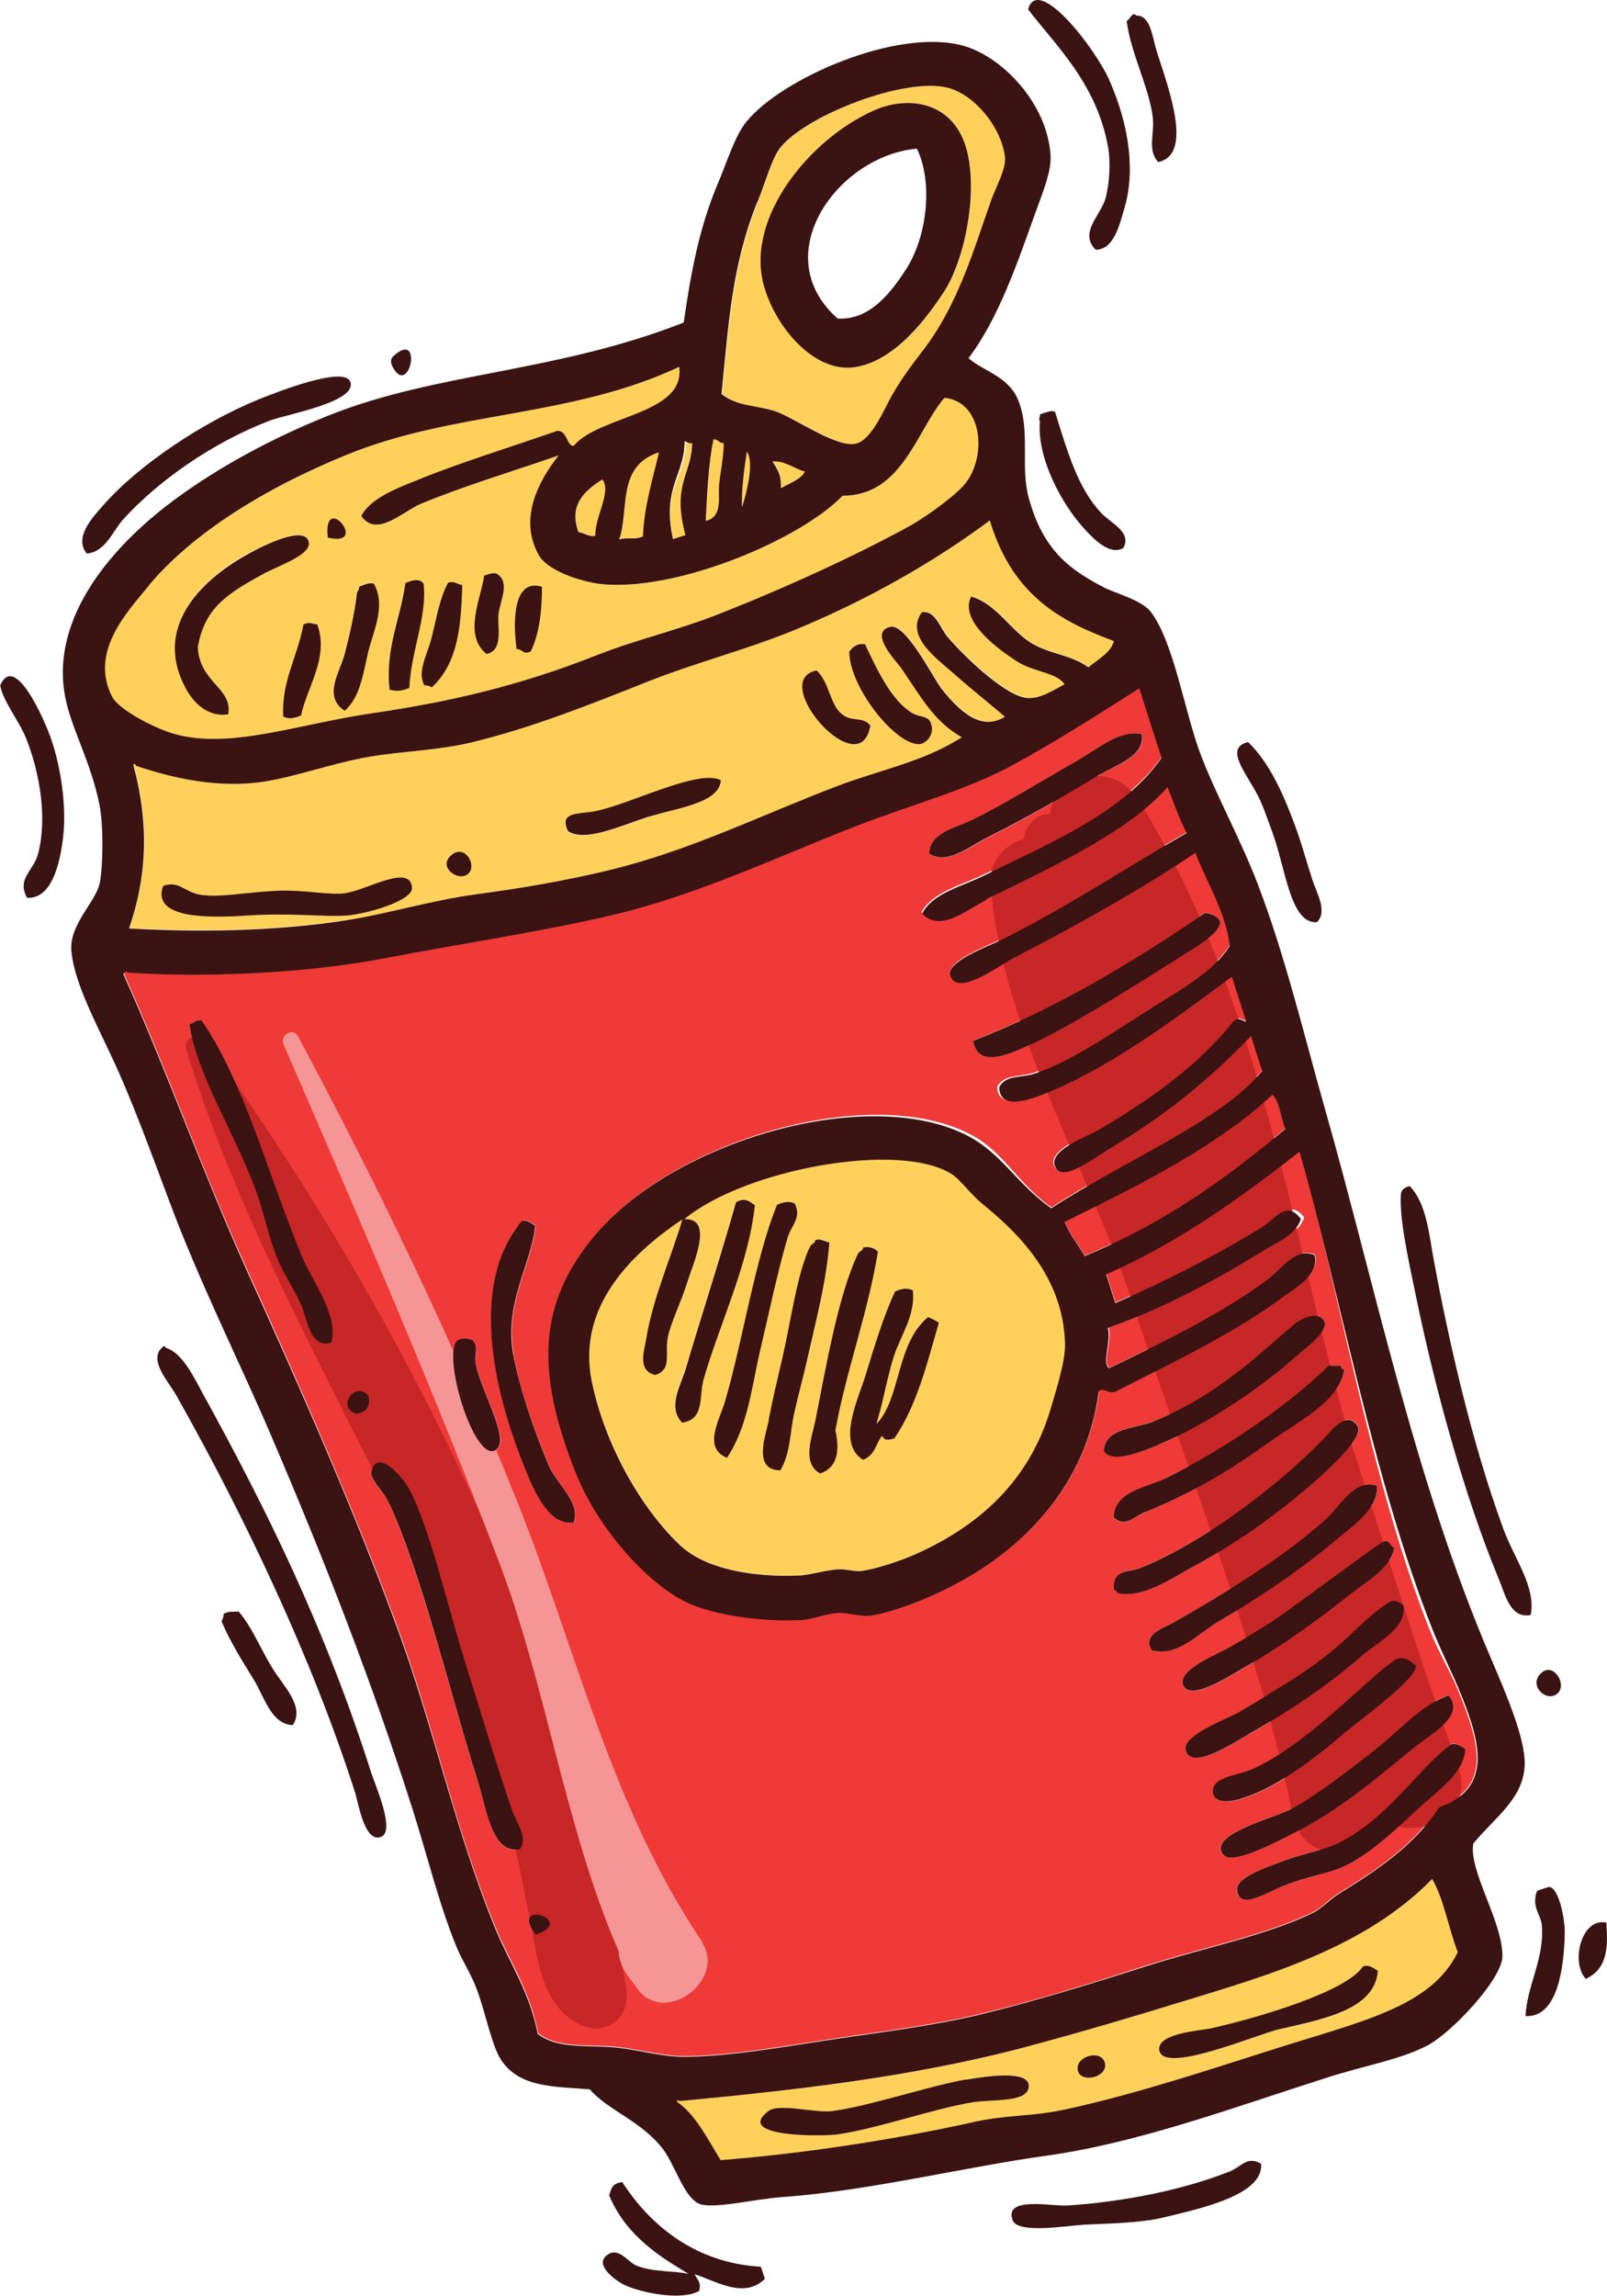 <?xml version="1.0" encoding="UTF-8"?><svg id="Layer_2" xmlns="http://www.w3.org/2000/svg" viewBox="0 0 72.23 103.14"><defs><style>.cls-1{fill:#f59596;}.cls-2{fill:#ffd15b;}.cls-3{fill:#ef3a37;}.cls-4{fill:#c72727;}.cls-5{fill:#3a1312;}</style></defs><g id="Layer_15"><path class="cls-2" d="m15.54,41.34c1.93-.3,3.9-.9,5.91-1.18,2.02-.27,4.01-.61,5.95-1.08,3.65-.88,6.89-2.49,10.26-3.78,1.89-.72,3.89-1.09,5.59-2.19-1.23-.7-1.78-1.73-2.71-3.09-.2-.29-1.51-1.62-.5-1.87.7-.17,1.94,2.34,2.32,2.81.83,1.03,1.77,1.88,2.83,1.23-.55-.48-1.49-1.22-2.36-1.99-.69-.62-2.16-1.64-1.37-2.71.63-.07.78.69,1.18,1.15.87.99,2.69,2.69,3.6,2.71.55,0,1.02-.29,1.63-.62-.36-.54-1.39-.53-2.16-1.04-.83-.54-2.59-1.81-2.04-2.9,1.14.33,1.73,1.48,2.69,2.08.82.51,1.81.53,2.58,1.1.44-.36,1.01-.66,1.15-1.18-2.34-.87-4.55-2-5.58-5.42-2.41,1.8-5.47,3.58-8.87,4.96-2.06.84-4.29,1.4-6.48,2.27-2.66,1.05-5.29,2.1-7.95,2.74-1.49.36-3.06.39-4.56.64-1.69.29-3.3.9-4.81,1.13-2.03.31-4.05-.16-5.71-.72-.02-.05-.05-.1-.12-.06.78,2.89.54,5.26-.19,7.36,2.92.16,6.31.16,9.72-.36Zm22.62-12.08c.17-.22.37-.38.71-.33.57,1.21,1.19,2.53,2.1,3.08.36.22.72.12.85.44.18.44-.09.8-.32.91-.96.45-3.33-2.36-3.34-4.11Zm-1.45.87c.58.57.58,1.53,1.14,1.97.46.37.87.06,1.28.51-.47,2.72-4.64-2.06-2.41-2.48Zm-9.96,6.32c1.62-.34,4.63-1.91,5.64-1.39-.07,1.04-1.96,1.24-3.23,1.64-1.35.43-2.87,1.16-3.65.66-.44-.9.5-.75,1.23-.9Zm-6.48,1.96c.66-.53,1.21.59.69.89-.47.28-1.31-.4-.69-.89Zm-11.3,1.78c.84.15,2.13-.11,3.39-.17,1.29-.06,2.49.22,3.18.1,1.03-.18,2.89-1.31,2.97-.24.04.58-2.08,1.18-2.95,1.25-1.01.07-2.47-.13-4.46,0-1.67.11-4.31.17-3.77-1.33.7-.26.96.26,1.65.39Z"/><path class="cls-2" d="m7.8,32.96c2.49.73,5.58-.43,8.94-.92,3.34-.49,6.54-1.2,10.12-2.62,1.77-.7,3.64-1.13,5.41-1.82,3.03-1.19,6.15-2.62,8.58-3.95.77-.42,2.11-1.41,2.53-1.92.99-1.22.81-3.68-.93-3.86-1.27,1.49-1.89,4.4-4.58,4.4-1.81,1.89-7.13,4.2-10.6,3.99-.94-.06-2.64-.57-3.07-1.35-.9-1.64.03-3.34.91-4.45-1.97.68-4.33,1.4-6.21,2.18-.79.33-1.98,1.54-2.66.54.39-.79,1.59-1.23,2.53-1.62,1.91-.78,4.26-1.5,6.29-2.21.47.02.41.68.72.68,1.2-1.38,5.04-1.4,4.75-3.55-4.91,2.3-10.12,1.97-14.97,3.96-3.78,1.56-6.98,3.59-8.88,5.87-1.02,1.23-2.68,2.99-1.65,4.99.28.55,1.84,1.39,2.76,1.66Zm4.93-.76c-.09-1.58.66-2.74.91-4.14.28-.14.4.02.61,0,.55,1.48-.45,2.78-.73,4.09-.34.16-.6.16-.8.05Zm11.63-5.84c0,1.05-.1,2.05-.5,2.9-.33.19-.4-.12-.64-.1-.17-1.11-.2-3.2,1.14-2.8Zm-2.01-.58c.59.4.15,1.17.07,1.8-.07.56.24,1.62-.54,1.8-1.07-.86-.22-2.52-.11-3.52.22-.08.44-.16.58-.08Zm-2.21.4c.28-.09.42.08.64.1-.06,1.74-.16,3.46-1.37,4.6-.09-.07-.21-.09-.34-.1-.32-.61.15-1.39.33-2.13.22-.89.36-1.81.74-2.47Zm-1.93,0c.36-.15.67-.21.82.04.17,1.45-.58,3.08-.64,4.67-.37.17-.64.15-.89.08-.21-1.83.49-3.18.71-4.79Zm-1.41.04c.53.98-.02,2.11-.25,3.02-.22.9-.35,2.07-1.07,2.68-1-.65-.2-1.77,0-2.54.25-.93.45-1.86.55-2.71,0-.13.12-.2.1-.34.25-.08.52-.2.67-.12Zm-2.08-2.07c-.23-2.15,1.93.47,0,0h0Zm-3.61.74c.84-.46,2.43-1.21,2.73-.67.34.64-1.25,1.13-2.04,1.56-1.78.96-2.6,1.61-2.91,3.26.07,1.61,1.56,1.85,1.37,3.01-.96.14-1.58-.58-1.88-1.13-1.51-2.73.6-4.86,2.74-6.05Z"/><path class="cls-2" d="m31.1,19.82c-.12.04-.19.1-.28.08,0,1.52-1.07,2.01-.55,4.32.19-.06.37-.12.56-.18-.62-2.28.26-2.82.27-4.22Z"/><path class="cls-2" d="m36.19,21.16c-.5-.12-.88-.49-1.46-.45.32.48.4.64.38,1.2.4-.23.91-.4,1.08-.75Z"/><path class="cls-2" d="m34.82,18.46c.85.25,2.84,1.71,3.71,1.46.68-.2,1.22-1.51,1.56-2.12.52-.93,1.06-1.58,1.53-2.21,1.5-2.03,2.18-4.42,2.96-6.62.22-.63.67-1.39.61-1.92-.15-1.3-1.35-2.83-2.62-3.12-1.91-.45-6.25,1.22-7.46,2.68-.38.46-.71,1.62-1.04,2.46-1.15,2.87-1.28,5.39-1.61,8.63.69.55,1.48.5,2.37.76Zm4.43-13.48c1.62-.73,3.46-.36,4.11,1.43.69,1.91.06,5.18-.91,6.68-.71,1.1-2.15,3.1-3.99,3.4-1.84.3-3.64-1.81-4.14-3.75-.76-3,2.08-6.48,4.93-7.76Z"/><path class="cls-2" d="m30.68,54.77c-2.48,1.66-4.73,4.05-4.07,7.28.59,2.86,2.23,5.71,3.97,7.36,1.14,1.08,3.3,1.44,5.3,1.36.57-.03,1.24-.26,1.84-.28.37-.01.73.12,1.04.07.72-.11,1.83-.5,2.49-.79,3.44-1.57,5.24-3.88,6.01-6.58.26-.88.63-2.1.62-2.83-.07-3.18-2.37-5.2-3.74-6.31-.53-.44-.96-1.07-1.33-1.3-2.36-1.53-9.36-.21-12.04,2.01,1.36-.05.41,1.95.11,2.9-.26.84-.72,1.75-.85,2.4-.15.75.21,1.45-.57,1.7-.82-.2-.49-1.09-.41-1.6.3-1.9,1.17-3.79,1.63-5.39Zm10.35,3.19c.13,1.13-.56,2.05-.87,3.01-.3.97-.46,1.98-.77,2.99,1.12-1.11.87-3.6,2.32-4.8.17.07.34.15.49.25-.52,1.81-.96,3.66-2,5.2-.23.07-.48.14-.54-.13-.32.35-.3.87-.87,1.09-1.2-.74-.21-2.74.11-3.79.4-1.31.83-2.72,1.33-3.77.34-.16.6-.16.8-.05Zm-2.24-1.93c.28-.05.5.01.67.19-.45,2.77-1.41,5.27-1.91,8.02.14.66.24,1.62-.7,1.95-.84-.5-.35-1.65-.18-2.48.44-2.22,1.01-5.58,1.9-7.4.05-.1.24-.13.22-.27Zm-2.14-.33c.28-.09.42.08.64.1-.14,1.79-.6,3.49-.98,5.18-.19.85-.43,1.68-.61,2.53-.18.83-.17,1.76-.61,2.53-1.28.02-.65-1.6-.52-2.27.16-.84.39-1.81.58-2.62.43-1.83.7-3.99,1.29-5.18.05-.1.23-.13.22-.27Zm-1.72-1.58c.34-.16.59-.16.79-.05.33.61-.18,1.01-.32,1.53-.48,1.64-.84,3.4-1.23,5.06-.4,1.66-.56,3.42-1.5,4.84-1.1-.45-.32-1.72-.09-2.51.8-2.7,1.36-6.47,2.35-8.86Zm-4.13,7.4c.71-2.41,1.58-5.06,2.27-7.52.44-.25.62-.01.85.13-.28,2.72-1.65,5.46-2.34,7.95-.18.65.07,1.68-.94,1.82-.68-.68-.05-1.69.15-2.38Z"/><path class="cls-2" d="m29.63,20.31c-1.93.62-1.32,2.55-1.79,3.92.4-.13.65.03,1.07-.14.06-1.36.44-2.54.72-3.78Z"/><path class="cls-2" d="m33.58,20.28c-.12.81-.24,1.62-.22,2.5.22-.68.56-2.05.22-2.5Z"/><path class="cls-2" d="m26.01,23.9c.27.02.45.22.76.16-.04-.82.75-2.02.31-2.53-.84.54-1.5,1.17-1.07,2.37Z"/><path class="cls-2" d="m32.33,21.79c.07-.65.21-1.3.21-1.89-.2.03-.26-.19-.46-.16-.24,1.16-.28,2.42-.35,3.66.78-.18.55-1.09.6-1.61Z"/><path class="cls-3" d="m52.23,34.01c-.34-1.04-.67-2.09-1-3.13-2.06,1.31-3.66,2.33-5.64,3.42-2.14,1.17-4.6,1.81-7,2.74-3.53,1.37-7.14,3.11-11.02,4.02-3.29.78-6.88,1.3-10.25,1.95-3.81.74-8.47.87-11.57.65-.06-.1-.13-.02-.19.06,1.98,4.42,3.58,9,5.6,13.43,2.34,5.15,4.72,10.56,6.7,15.92,1.62,4.39,2.6,9.11,4.41,13.51.61,1.48,1.57,2.9,1.92,4.76.83.65,2.03.51,3.23.59,1.13.07,2.29.45,3.39.44,1.97-.02,4.25-.42,6.55-.77,2.24-.34,4.51-.6,6.83-1.16,2.33-.56,4.87-1.35,7.33-2.14,2.53-.81,5.33-1.36,7.46-2.38.43-.2.77-.62,1.24-.9,1.99-1.22,3.42-2.27,4.45-3.86,2.41-.84,1.84-2.88.86-5.24-.36-.87-.87-1.7-1.25-2.65-2.66-6.67-4.08-15.32-5.86-21.56-2.64,2.05-5.44,4.08-8.69,5.51.14.43.27.86.41,1.29,2.18-.94,4.69-2.22,6.62-3.43.59-.37,1.21-1.25,1.86-.39-.22.72-1.17,1.08-1.83,1.5-2.04,1.27-4.58,2.64-6.96,3.44.18.59-.32,1.63.05,1.81,2.55-1.21,5.17-2.52,7.14-4,.61-.45,1.25-1.46,2.09-1.07.21.87-.83,1.43-1.43,1.88-2.1,1.56-4.88,2.91-7.39,4.18-.42.28-.7-.22-.89.08-.5,3.99-3.27,7.38-7.8,9.28-.72.3-1.67.64-2.39.76-.54.09-1.01-.14-1.56-.11-.55.03-1.11.29-1.62.31-1.68.08-3.64-.18-4.88-.68-1.9-.76-4.23-3.42-5.24-5.94-1.87-4.68-1.56-7.61.71-10.48,3.54-4.45,12.63-7.07,17.09-4.64,1.46.8,2.04,2.17,3.55,3.23,3.21-2.09,7.71-3.95,9.48-6.17-.16-.52-.33-1.04-.5-1.57-1.86,1.93-3.76,3.52-6.38,5.08-.7.42-2.17,1.55-2.48.79-.3-.73,1.48-1.34,2.06-1.67,2.52-1.47,4.57-3.05,5.97-4.85.34-.34.71.29.56-.18-.2-.61-.39-1.23-.59-1.84-2.01,1.46-5.15,3.89-8.09,5.12-.65.27-2.45,1.06-2.47-.13.32-.58,1-.41,1.68-.64,1.56-.53,3.28-1.68,4.77-2.63,1.54-.98,3.23-1.85,4-3.1-.16-1.48-1.03-2.86-1.53-4.18-2.47,1.66-5.28,3.23-8.22,4.75-.54.28-2.45,1.73-2.79.79-.24-.66,1.72-1.33,2.41-1.68,3.04-1.53,5.6-3.26,8.22-4.75-.33-.6-.58-1.36-.86-2.06-1.76,2.02-5.15,3.57-8.14,5.03-.84.41-2.12,1.51-2.94.63.48-.91,1.86-1.24,2.83-1.71,3.11-1.52,6.28-2.86,7.99-5.29ZM13.57,58.71c-.3-.72-.81-1.46-1.07-2.09-.41-.97-.62-2.09-1-3.13-.98-2.67-2.63-5.15-2.99-7.46.34-.12.23-.19.55-.18,1.89,2.7,3,6.96,4.45,10.45.56,1.34,1.73,2.83,1.39,4.02-.94.29-1.05-.95-1.32-1.61Zm3,4.01c.06.39-.03.7-.56.79-.91-.3-.05-1.52.56-.79Zm7.51,24.19c-1.27-1.65,1.93-.64,0,0h0Zm-1.05-5.55c.2.57.71,1.2.34,1.72-1.25.26-1.48-1.78-1.89-3.05-1.18-3.69-2.47-9.1-3.96-12.43-.26-.57-.68-.88-.84-1.36.14-1.27,1.41.03,1.76.76.99,2.06,1.67,5.23,2.61,8.19.67,2.12,1.24,4.13,1.97,6.17Zm29.66-8.44c2.36-1.34,4.88-2.88,6.85-4.62.73-.64,1.3-1.88,2.35-1.56.09,1.02-1.03,1.77-1.78,2.39-1.62,1.36-3.36,2.55-5.4,3.75-.9.53-1.82,1.57-2.95,1.25-.42-.73.55-.99.93-1.21Zm9.98-3.38c-.16.89-1.14,1.44-1.89,2.02-1.44,1.12-3.03,2.32-4.9,3.39-.75.43-2.41,1.5-2.7.76-.27-.68,1.5-1.37,2.01-1.66.86-.5,1.78-1.05,2.37-1.46,1.99-1.41,3.24-2.38,4.53-3.27.36-.25.38.17.58.22Zm-9.38,9.08c-.16-.66,1.87-1.4,2.32-1.65.89-.51,1.78-1.08,2.46-1.5,2.34-1.46,2.92-2.5,4.2-3.37.24-.17.41-.3.82.04.11,1.05-1.14,1.61-1.83,2.21-1.46,1.27-3.08,2.41-5.15,3.57-.71.4-2.6,1.66-2.82.69Zm10.35-3.81c.21.52-2.7,2.62-3.19,3.04-1.24,1.08-2.68,2.13-3.82,2.64-.71.32-1.81.71-2.08.16-.21-.83,1.03-.84,1.76-1.17,2.42-1.08,4.99-3.91,6.36-4.87.54-.38,1.03.33.97.2Zm-.12,6.63c-.92.87-2.03,1.91-3.18,2.43-.71.32-1.5.4-2.67.85-.78.3-2.01,1.14-2.08.16-.05-.57,1.62-1.1,2.03-1.26.84-.33,1.77-.48,2.39-.76,2.35-1.06,3.81-3.53,5.25-4.52.25-.03.4.12.58.22-.06,1.16-1.39,1.97-2.33,2.87Zm1.57-5.27c.8.91-.8,1.74-1.5,2.3-1.67,1.36-3.22,2.72-5.37,3.84-.95.49-2.84,1.46-3.23,1.03-.82-.93,2.34-1.68,3.09-2.1,1.22-.7,2.5-1.7,3.64-2.58,1.16-.9,2.11-2.06,3.36-2.49Zm-13.26-12.31c2.93-1.19,4.77-3.05,6.32-4.35.36-.3,1.17-.66,1.38-.13.18.44-.88,1.21-1.4,1.66-1.52,1.36-4.04,3.04-6.07,3.86-.8.32-2.11.87-2.45.27.06-1.04,1.39-.98,2.22-1.32Zm.52,2.57c2.76-1.36,5.57-3.32,7.4-5.1.15.06.37-.02.52.04.02.11.07.16.15.15-.21,1.45-2.09,2.34-3.5,3.35-1.77,1.27-3.27,2.14-5.42,3.05-.56.23-.93.73-1.44.26,0-1.17,1.49-1.35,2.29-1.74Zm-1.06,3.99c3.24-1.32,6.89-4.29,8.58-6.19.1-.11.77-.84,1.16-.17.3.5-1.38,1.99-1.86,2.42-1.68,1.47-3.46,2.76-5.55,3.9-1.03.56-2.23,1.41-3.38,1.18-.02-.11-.07-.16-.15-.15-.07-.98.68-.78,1.21-.99Zm-29.06-5.24c-.94.37-2.34-4.21-1.68-4.94.32-.17.51-.09.71-.02.3.32.05.65.14,1.07.25,1.3,1.67,3.56.83,3.89Zm.85-4.33c.3,1.63.99,3.57,1.59,4.97.39.93,1.43,1.64,1.13,2.58-1.11.16-1.77-1.38-2.2-2.44-1.76-4.34-2.15-8.44-.32-10.86.04-.11.13-.19.22-.27.24-.03.4.12.58.22-.18,1.76-1.41,3.5-.99,5.79Zm31.1-19.86c1.6.37-.08,1.33-1.1,1.97-1.94,1.22-5.07,3.23-6.93,4.03-.95.42-2.22.95-2.41-.24,3.79-1.47,7.38-3.67,10.44-5.76Zm-12.4-2.64c0-.95,1.19-1.16,1.95-1.53,1.54-.75,3.02-1.7,4.56-2.57,1.13-.64,2.04-1.48,3.04-1.27.17.99-1.11,1.36-1.86,1.81-1.58.94-3.17,1.88-5.08,2.84-.79.4-1.8,1.24-2.61.73Z"/><path class="cls-3" d="m57.19,49.16c-2.42,2.26-5.84,4.01-9.34,5.71.25.61.61,1.01.9,1.54,3.72-1.54,6.47-3.58,9.03-5.72-.22-.47-.27-1.27-.59-1.54Z"/><path class="cls-2" d="m64.37,84.41c-3,3.07-7.37,4.32-11.14,5.48-2.28.7-4.42,1.34-7.06,2.05-5.14,1.38-10.48,1.96-15.65,2.45-.01-.05-.11-.08-.09.03.82.56,1.36,1.65,1.96,2.62,3.55-.28,7.55-.86,11.51-1.74,1.22-.27,2.55-.24,3.8-.5,3-.63,6.12-1.65,9.48-2.72,3.98-1.27,7.14-1.92,8.34-4.38-.41-1.06-.64-2.43-1.15-3.28Zm-18.13,9.33c-.05.72-1.59.56-2.51.7-1.74.28-4.41,1.22-6.13,1.45-.62.08-4.61.14-3.07-1.05.47-.36,2.12.1,2.84,0,1.62-.2,4.45-1.15,6.04-1.42.84-.14,2.89-.48,2.84.31Zm2.24-.61c-.29-.65.84-1.07,1.14-.56.32.68-.86,1.04-1.14.56Zm9.01-1.96c-.98.22-5.31,2.08-5.4.91-.05-.74,1.88-.84,2.34-.95,2.07-.47,6.06-1.63,6.82-2.78.31-.1.47.09.67.19-.13,1.74-2.36,2.17-4.43,2.63Z"/><path class="cls-4" d="m51.1,35.87c-1.1-1.73-3.67-1.06-3.92.71-.64-.02-1.08.52-1.17,1.11-.83.26-1.54.99-1.48,1.93.4,6.5,4.41,12.83,6.4,18.99,2.44,7.54,5.58,15.13,7.17,22.89.49,2.39,3.29,2.07,4.24.38,1.64.75,3.97-.37,3.2-2.5-1.76-4.91-3.3-9.89-4.9-14.85-.74-2.68-1.42-5.39-2.08-8.17-1.64-6.95-3.59-14.43-7.45-20.5Z"/><path class="cls-4" d="m9.24,46.78c-.3-.4-1.03-.2-.87.35,2.9,9.58,8.64,18.3,12.36,27.59,1.45,3.64,2.28,7.41,3.04,11.25.35,1.77.51,4.15,2.32,4.99,1.16.54,2.23-.32,2.06-1.56-2.1-14.67-10.31-30.79-18.9-42.62Z"/><path class="cls-1" d="m31.56,87.23c-4.09-6.05-5.6-12.98-8.28-19.69-2.87-7.2-6.23-14.15-9.88-20.98-.23-.43-.84-.06-.65.37,3.34,7.68,6.67,15.37,9.66,23.19,2.17,5.68,2.98,11.99,5.4,17.55.02.36.14.73.39,1.07.16.21.32.42.48.64,1.23,1.63,4-.46,2.86-2.14Z"/><path class="cls-5" d="m49.71,8.84c-.19.81-1.25,1.6-.46,2.38.82-.01,1.07-1.11,1.31-1.94.43-1.5.26-3.49-.69-5.66-.63-1.44-3.22-4.79-3.66-3.2,1.22,1.6,3.07,3.31,3.59,6.16.14.76.05,1.68-.09,2.26Z"/><path class="cls-5" d="m4.47,39.7c-.15.8-1.38,1.84-1.26,3.04.15,1.59,1.35,3.65,2.16,5.5.82,1.88,1.53,3.83,2.19,5.59,1.39,3.75,3.15,7.22,4.6,10.6,2.41,5.62,4.53,11.03,6.41,16.93.64,2.02,1.16,4.17,1.94,6.08.26.64.66,1.23.89,1.85.44,1.13.69,2.63,1.15,3.29.84,1.22,2.4,1.15,3.96,1.28.8.94,2.34,1.43,3.3,2.7.53.71.92,2.11,1.59,2.43.59.28,2.48-.2,3.76-.29,3.85-.27,8.24-1.36,11.89-1.86,4.14-.58,8.4-2.17,12.67-3.53,1.56-.5,3.26-.8,4.42-1.41,1.1-.57,3.38-2.99,3.39-4.02,0-1.59-1.52-3.82-1.31-5.06.97-1.18,2.29-2.04,2.31-3.58.02-1.13-.79-3.05-1.5-4.7-3.45-8.03-5.22-16.8-7.47-24.7-.95-3.34-1.79-6.89-3.02-10.1-.78-2.04-1.86-3.98-2.55-5.78-.74-1.91-1.21-5.09-2.27-6.48-.41-.53-1.67-.86-2.06-1.07-1.55-.8-2.79-1.67-3.43-4.08-.38-1.43.11-3.03-.49-4.41-.44-1.02-1.55-1.25-2.21-1.83,1.37-1.79,2.25-4.43,3.05-6.65.3-.83.68-1.75.64-2.44-.14-2.38-2.2-4.46-3.91-4.94-2.97-.84-8.22,1.48-9.77,3.42-.52.65-.86,1.79-1.26,2.73-.87,2.05-1.23,4.08-1.55,6.28-5.73,2.25-11.07,2.23-15.92,4.16-2.46.98-4.84,2.25-6.83,3.7-2.8,2.03-5.78,5.33-5.04,9.01.29,1.43,1.14,2.85,1.53,4.79.19.96.16,2.78.01,3.55Zm61.05,48c-1.2,2.47-4.36,3.11-8.34,4.38-3.36,1.07-6.48,2.09-9.48,2.72-1.25.26-2.57.23-3.8.5-3.96.88-7.97,1.46-11.51,1.74-.6-.98-1.14-2.06-1.96-2.62-.01-.11.08-.08.09-.03,5.18-.49,10.51-1.08,15.65-2.45,2.64-.71,4.78-1.35,7.06-2.05,3.76-1.15,8.14-2.4,11.14-5.48.51.85.74,2.23,1.15,3.28Zm-7.74-36.99c-2.56,2.14-5.31,4.18-9.03,5.72-.29-.53-.65-.93-.9-1.54,3.5-1.71,6.92-3.45,9.34-5.71.32.27.37,1.06.59,1.54Zm-13.44-10.32c2.98-1.46,6.37-3.01,8.14-5.03.28.7.53,1.46.86,2.06-2.62,1.49-5.18,3.22-8.22,4.75-.69.35-2.64,1.02-2.4,1.68.34.94,2.25-.51,2.79-.79,2.94-1.52,5.76-3.09,8.22-4.75.5,1.32,1.38,2.7,1.54,4.18-.77,1.25-2.45,2.11-3.99,3.1-1.49.95-3.18,2.1-4.74,2.63-.67.23-1.31.04-1.63.62.02,1.19,1.72.43,2.37.16,2.94-1.23,6.08-3.65,8.09-5.12.2.61.39,1.23.59,1.84.15.46-.2-.17-.53.17-1.41,1.8-3.53,3.4-6.05,4.87-.57.33-2.26.91-1.96,1.64.31.76,1.7-.35,2.4-.77,2.61-1.55,4.55-3.15,6.41-5.09.16.52.33,1.05.5,1.57-1.77,2.21-6.28,4.08-9.48,6.17-1.51-1.06-2.19-2.4-3.65-3.2-4.45-2.43-13.49.16-17.03,4.62-2.28,2.86-2.56,5.79-.69,10.47,1,2.52,3.35,5.17,5.25,5.93,1.25.5,3.21.76,4.89.68.51-.03,1.08-.28,1.62-.32.55-.03,1.02.2,1.56.11.72-.12,1.68-.46,2.39-.76,4.52-1.9,7.29-5.29,7.79-9.28.19-.29.47.21.89-.08,2.51-1.27,5.29-2.62,7.39-4.18.6-.44,1.64-1,1.43-1.88-.84-.39-1.48.62-2.09,1.07-1.97,1.48-4.6,2.79-7.14,4-.37-.19.11-1.21-.07-1.81,2.37-.8,4.88-2.16,6.92-3.42.66-.41,1.55-.75,1.76-1.47-.64-.86-1.13-.02-1.72.35-1.93,1.21-4.44,2.49-6.62,3.43-.14-.43-.27-.86-.41-1.29,3.26-1.43,6.06-3.46,8.69-5.51,1.79,6.24,3.34,14.85,6,21.52.38.95.82,1.8,1.18,2.67.98,2.36,1.51,4.41-.9,5.26-1.04,1.58-2.48,2.64-4.47,3.86-.46.28-.81.7-1.24.9-2.13,1.02-4.93,1.57-7.46,2.38-2.47.79-5.01,1.57-7.34,2.14-2.32.56-4.59.82-6.83,1.16-2.3.35-4.58.75-6.55.77-1.1.01-2.26-.37-3.39-.44-1.21-.08-2.4.06-3.24-.59-.35-1.86-1.32-3.28-1.92-4.76-1.8-4.4-2.79-9.12-4.41-13.51-1.97-5.36-4.36-10.77-6.7-15.92-2.01-4.43-3.62-9.02-5.6-13.43.06-.08.13-.16.18-.06,3.1.22,7.76.09,11.56-.64,3.37-.65,6.95-1.17,10.23-1.94,3.88-.91,7.46-2.64,11-4.01,2.4-.94,4.93-1.59,7.06-2.76,1.99-1.09,3.58-2.11,5.64-3.42.33,1.04.66,2.09,1,3.13-1.7,2.43-4.88,3.76-7.99,5.29-.97.48-2.3.78-2.77,1.7.82.88,2.04-.2,2.88-.61Zm-14.89,21.38c.78-.25.42-.95.57-1.7.13-.66.59-1.56.85-2.4.3-.96,1.24-2.96-.11-2.9,2.68-2.23,9.68-3.54,12.04-2.01.37.24.8.86,1.33,1.3,1.37,1.12,3.67,3.14,3.74,6.31.02.74-.36,1.95-.62,2.83-.78,2.71-2.57,5.02-6.01,6.58-.65.3-1.77.68-2.49.79-.3.05-.67-.08-1.04-.07-.6.02-1.27.26-1.84.28-2,.08-4.16-.28-5.3-1.36-1.74-1.64-3.38-4.49-3.97-7.36-.66-3.23,1.59-5.62,4.07-7.28-.46,1.6-1.32,3.49-1.63,5.39-.08.51-.41,1.4.41,1.6Zm4.6-52.7c.34-.84.66-2.01,1.04-2.46,1.21-1.46,5.55-3.13,7.46-2.68,1.26.29,2.47,1.82,2.62,3.12.06.53-.38,1.29-.61,1.92-.78,2.2-1.46,4.6-2.96,6.62-.47.63-1.01,1.28-1.53,2.21-.34.61-.88,1.92-1.56,2.12-.87.26-2.86-1.2-3.71-1.46-.89-.27-1.68-.21-2.37-.76.33-3.24.46-5.76,1.61-8.63Zm.67,11.66c.59-.04.96.33,1.46.45-.17.35-.68.52-1.08.75.01-.56-.07-.71-.38-1.2Zm-1.37,2.06c-.02-.88.1-1.69.22-2.5.34.46,0,1.83-.22,2.5Zm-.82-2.89c0,.59-.14,1.24-.21,1.89-.05.53.18,1.44-.6,1.61.07-1.25.11-2.5.35-3.66.2-.03.26.19.46.16Zm-2.91.42c-.29,1.24-.67,2.42-.72,3.78-.42.17-.67.01-1.07.14.47-1.37-.13-3.3,1.79-3.92Zm-2.86,3.75c-.32.06-.49-.14-.76-.16-.43-1.2.22-1.83,1.07-2.37.44.52-.35,1.71-.31,2.53Zm4.02-4.25c.09.03.21.13.33.08-.02,1.4-.92,1.86-.3,4.14-.19.06-.37.12-.56.18-.52-2.31.53-2.89.52-4.4Zm-24.1,6.49c1.9-2.28,5.09-4.32,8.88-5.87,4.85-1.99,10.06-1.66,14.97-3.96.28,2.15-3.56,2.16-4.75,3.55-.32,0-.26-.66-.72-.68-2.03.71-4.38,1.43-6.29,2.21-.94.38-2.13.83-2.53,1.62.68,1,1.87-.21,2.66-.54,1.87-.78,4.24-1.5,6.21-2.18-.88,1.11-1.81,2.81-.91,4.45.42.78,2.12,1.3,3.07,1.35,3.47.21,8.79-2.1,10.6-3.99,2.69,0,3.31-2.91,4.58-4.4,1.74.18,1.91,2.65.93,3.86-.42.52-1.76,1.5-2.53,1.92-2.43,1.33-5.55,2.76-8.58,3.95-1.77.7-3.63,1.12-5.41,1.82-3.58,1.42-6.78,2.13-10.12,2.62-3.36.49-6.44,1.65-8.94.92-.92-.27-2.48-1.1-2.76-1.66-1.02-2,.63-3.76,1.65-4.99Zm-.69,8.03c.07-.04.1,0,.12.06,1.66.56,3.68,1.02,5.71.72,1.51-.23,3.12-.84,4.81-1.13,1.5-.25,3.07-.28,4.56-.64,2.67-.64,5.29-1.68,7.95-2.74,2.18-.86,4.42-1.43,6.48-2.27,3.39-1.38,6.46-3.16,8.87-4.96,1.03,3.42,3.24,4.55,5.58,5.42-.14.52-.71.81-1.15,1.18-.77-.57-1.76-.59-2.58-1.1-.96-.6-1.55-1.75-2.69-2.08-.55,1.09,1.21,2.36,2.04,2.9.77.5,1.8.5,2.16,1.04-.61.33-1.08.63-1.63.62-.91-.01-2.73-1.71-3.6-2.71-.4-.46-.55-1.22-1.18-1.15-.79,1.07.68,2.09,1.37,2.71.87.77,1.81,1.51,2.36,1.99-1.06.65-2-.2-2.83-1.23-.38-.47-1.62-2.98-2.32-2.81-1.02.25.3,1.58.5,1.87.93,1.37,1.48,2.39,2.71,3.09-1.7,1.1-3.7,1.47-5.59,2.19-3.37,1.28-6.61,2.9-10.26,3.78-1.94.47-3.93.81-5.95,1.08-2.01.27-3.99.88-5.91,1.18-3.41.52-6.8.52-9.72.36.73-2.11.97-4.47.19-7.36Z"/><path class="cls-5" d="m52.06,7.28c1.57-.33.49-3.23-.06-4.95-.21-.64-.27-1.65-.93-1.63-.16-.22-.29.2-.43.24.19,1.47.98,2.91,1.17,4.29.1.77-.26,1.51.25,2.05Z"/><path class="cls-5" d="m38.45,16.49c1.84-.3,3.27-2.3,3.99-3.4.97-1.5,1.6-4.77.91-6.68-.65-1.79-2.49-2.16-4.11-1.43-2.85,1.28-5.69,4.76-4.93,7.76.5,1.94,2.3,4.05,4.14,3.75Zm2.76-9.81c.73,1.47.48,3.95-.5,5.44-.61.93-1.57,2.28-3.06,2.19-3.24-2.86.03-7.32,3.55-7.63Z"/><path class="cls-5" d="m17.86,15.85c-.29.21-.37.35-.19.67.71,1.26,1.3-1.46.19-.67Z"/><path class="cls-5" d="m4.63,22.71c-.5.57-1.31,1.43-.73,2.16.86-.09,1.15-1,1.64-1.54,1.55-1.71,4-3.45,6.6-4.44.71-.27,3.97-.84,3.6-1.75-.28-.69-3.14.41-4.11.8-2.51,1.02-5.41,2.95-7,4.77Z"/><path class="cls-5" d="m14.73,24.15c1.93.47-.23-2.15,0,0h0Z"/><path class="cls-5" d="m10.26,32.07c.2-1.16-1.3-1.41-1.37-3.01.31-1.65,1.14-2.3,2.91-3.26.79-.43,2.38-.93,2.04-1.56-.3-.55-1.89.2-2.73.67-2.14,1.19-4.25,3.32-2.74,6.05.3.55.92,1.27,1.88,1.13Z"/><path class="cls-5" d="m1.22,40.33c1.09.07,1.49-1.5,1.63-2.85.13-1.32-.11-2.99-.55-4.28-.34-.97-1.65-3.89-2.29-2.41.11.69.87,1.63,1.16,2.37.63,1.57.96,3.62.54,5.2-.21.79-.97,1.1-.49,1.98Z"/><path class="cls-5" d="m16.04,26.68c-.1.85-.31,1.78-.55,2.71-.2.77-1,1.89,0,2.54.72-.61.85-1.78,1.07-2.68.23-.92.79-2.04.25-3.02-.16-.09-.43.04-.67.12.02.14-.1.2-.1.34Z"/><path class="cls-5" d="m18.4,30.9c.06-1.59.81-3.22.64-4.67-.15-.25-.47-.19-.82-.04-.22,1.61-.92,2.96-.71,4.79.25.07.52.09.89-.08Z"/><path class="cls-5" d="m13.64,28.05c-.25,1.41-1,2.56-.91,4.14.2.11.46.11.8-.05.28-1.3,1.27-2.6.73-4.09-.21,0-.34-.14-.61,0Z"/><path class="cls-5" d="m19.07,30.78c.12.01.24.03.34.1,1.22-1.14,1.31-2.86,1.37-4.6-.22-.02-.36-.2-.64-.1-.37.66-.52,1.58-.74,2.47-.19.75-.66,1.52-.33,2.13Z"/><path class="cls-5" d="m21.87,29.38c.79-.17.47-1.24.54-1.8.08-.63.53-1.41-.07-1.8-.14-.07-.36,0-.58.08-.12.99-.97,2.66.11,3.52Z"/><path class="cls-5" d="m46.74,18.61c.03.12-.08.17,0,.31-.14,1.71,1.03,3.76,1.93,4.76.48.54,1.21,1.29,1.82.94.39-.74-.55-1.09-1.02-1.6-1.04-1.13-1.49-2.73-2.05-4.52-.16-.09-.43.04-.67.11Z"/><path class="cls-5" d="m23.86,29.26c.4-.84.5-1.85.5-2.9-1.34-.41-1.3,1.68-1.14,2.8.24-.02.31.29.64.1Z"/><path class="cls-5" d="m41.51,33.37c.23-.11.5-.47.32-.91-.13-.32-.49-.22-.85-.44-.91-.56-1.53-1.87-2.1-3.08-.34-.05-.53.1-.71.33.01,1.74,2.39,4.56,3.34,4.11Z"/><path class="cls-5" d="m39.13,32.6c-.4-.45-.82-.14-1.28-.51-.56-.44-.55-1.4-1.14-1.97-2.23.42,1.95,5.2,2.41,2.48Z"/><path class="cls-5" d="m11.11,41.13c1.99-.13,3.45.07,4.46,0,.87-.06,2.99-.66,2.95-1.25-.08-1.08-1.94.06-2.97.24-.69.12-1.88-.17-3.18-.1-1.27.06-2.55.32-3.39.17-.69-.12-.95-.65-1.65-.39-.54,1.5,2.11,1.44,3.77,1.33Z"/><path class="cls-5" d="m20.98,39.3c.52-.3-.03-1.43-.69-.89-.62.5.22,1.17.69.89Z"/><path class="cls-5" d="m29.17,36.69c1.27-.4,3.16-.6,3.23-1.64-1.01-.52-4.02,1.06-5.64,1.39-.73.15-1.67,0-1.23.9.77.5,2.29-.22,3.65-.66Z"/><path class="cls-5" d="m13.51,56.29c-1.45-3.49-2.56-7.75-4.45-10.45-.32-.01-.21.06-.55.18.36,2.31,2.01,4.8,2.99,7.46.38,1.04.59,2.16,1,3.13.26.64.77,1.37,1.07,2.09.27.66.39,1.9,1.32,1.61.35-1.2-.83-2.69-1.39-4.02Z"/><path class="cls-5" d="m49.46,34.79c.74-.45,2.02-.82,1.86-1.81-1-.21-1.91.63-3.04,1.27-1.53.87-3.02,1.81-4.56,2.57-.76.37-1.94.58-1.95,1.53.81.52,1.81-.33,2.61-.73,1.91-.96,3.5-1.89,5.08-2.84Z"/><path class="cls-5" d="m56.01,33.36c-1,.32.13,1.51.62,2.57.18.39.37.94.56,1.46.61,1.66.8,4.11,2,4.04.5-.49-.02-1.32-.22-1.96-.24-.74-.48-1.62-.74-2.32-.56-1.52-1.17-2.88-2.13-3.81-.03,0-.06.02-.09.03Z"/><path class="cls-5" d="m46.15,47c1.86-.81,4.99-2.81,6.93-4.03,1.01-.64,2.7-1.61,1.1-1.97-3.06,2.1-6.65,4.29-10.44,5.76.2,1.19,1.47.66,2.41.24Z"/><path class="cls-5" d="m23.49,54.83c-.09.08-.18.16-.22.27-1.84,2.41-1.44,6.51.32,10.86.43,1.06,1.09,2.6,2.2,2.44.31-.94-.73-1.65-1.13-2.58-.6-1.41-1.28-3.34-1.59-4.97-.42-2.3.81-4.04.99-5.79-.18-.1-.33-.25-.58-.22Z"/><path class="cls-5" d="m7.34,60.49c-.09.08-.18.16-.22.27-.23.6.47,1.33.83,1.97,3.05,5.41,6.09,11.79,8.02,17.83.13.41.41,2.21,1.13,1.97.7-.23-.2-2.23-.42-2.91-2.1-6.58-4.75-11.9-7.54-16.97-.41-.75-.94-1.89-1.69-2.1-.02-.05-.05-.1-.12-.06Z"/><path class="cls-5" d="m31.59,62.09c.69-2.49,2.05-5.22,2.34-7.95-.23-.14-.42-.38-.85-.13-.69,2.46-1.56,5.11-2.27,7.52-.21.7-.83,1.7-.15,2.38,1.01-.14.76-1.17.94-1.82Z"/><path class="cls-5" d="m32.67,65.5c.95-1.42,1.11-3.18,1.5-4.84.39-1.65.75-3.41,1.23-5.06.15-.52.65-.91.32-1.53-.2-.11-.46-.1-.79.05-.99,2.39-1.55,6.16-2.35,8.86-.23.79-1.01,2.06.09,2.51Z"/><path class="cls-5" d="m21.25,60.21c-.19-.07-.39-.15-.71.02-.66.73.74,5.32,1.68,4.94.83-.33-.58-2.59-.83-3.89-.09-.43.16-.75-.14-1.07Z"/><path class="cls-5" d="m34.56,63.78c-.13.67-.76,2.28.52,2.27.45-.77.43-1.69.61-2.53.19-.85.42-1.68.61-2.53.38-1.69.84-3.39.98-5.18-.22-.02-.36-.19-.64-.1.02.14-.17.17-.22.27-.59,1.18-.86,3.35-1.29,5.18-.19.81-.42,1.78-.58,2.62Z"/><path class="cls-5" d="m16.57,62.72c-.6-.73-1.47.49-.56.79.53-.08.62-.4.56-.79Z"/><path class="cls-5" d="m36.85,66.2c.94-.32.84-1.28.7-1.95.5-2.74,1.46-5.25,1.91-8.02-.17-.18-.39-.24-.67-.19.02.14-.17.17-.22.27-.89,1.83-1.46,5.18-1.9,7.4-.16.83-.66,1.98.18,2.48Z"/><path class="cls-5" d="m38.79,65.58c.57-.22.56-.74.87-1.09.07.26.31.19.54.13,1.04-1.54,1.47-3.39,2-5.2-.15-.1-.32-.19-.49-.25-1.45,1.2-1.21,3.68-2.32,4.8.31-1,.47-2.02.77-2.99.3-.96,1-1.88.87-3.01-.2-.11-.46-.11-.8.05-.5,1.05-.93,2.46-1.33,3.77-.32,1.05-1.31,3.04-.11,3.79Z"/><path class="cls-5" d="m18.44,66.99c-.35-.73-1.62-2.03-1.76-.76.16.48.58.79.84,1.36,1.5,3.33,2.78,8.74,3.96,12.43.4,1.28.64,3.31,1.89,3.05.37-.52-.14-1.15-.34-1.72-.72-2.04-1.29-4.05-1.97-6.17-.94-2.96-1.62-6.14-2.61-8.19Z"/><path class="cls-5" d="m63.37,53.28c-.23.05-.37.17-.4.33-.09,1.12.34,3.01.7,4.75.81,3.91,2.12,8.78,3.71,12.61.27.64.5,1.77,1.42,1.58.25-1.25-.73-2.51-1.23-3.87-1.43-3.88-2.47-8.54-3.11-11.99-.23-1.2-.32-2.59-1.09-3.4Z"/><path class="cls-5" d="m9.96,72.84c.37.88.91,1.75,1.43,2.59.5.8.79,2.03,1.77,2.07.55-.84-.42-1.75-.91-2.55-.53-.86-.95-1.91-1.53-2.56-.22.04-.39-.04-.67.11,0,.12-.03.24-.1.34Z"/><path class="cls-5" d="m52.06,64.9c2.02-.82,4.55-2.51,6.07-3.86.52-.46,1.58-1.22,1.4-1.66-.21-.53-1.02-.17-1.38.13-1.55,1.3-3.39,3.17-6.32,4.35-.83.33-2.16.28-2.22,1.32.34.59,1.65.05,2.45-.27Z"/><path class="cls-5" d="m51.5,67.92c2.15-.9,3.65-1.78,5.42-3.05,1.4-1,3.29-1.9,3.5-3.35-.08,0-.13-.04-.15-.15-.15-.06-.37.02-.52-.04-1.83,1.78-4.64,3.74-7.4,5.1-.8.39-2.29.57-2.29,1.74.51.47.88-.02,1.44-.26Z"/><path class="cls-5" d="m50.23,71.57c1.15.23,2.35-.62,3.38-1.18,2.1-1.14,3.88-2.43,5.55-3.9.49-.43,2.16-1.92,1.86-2.42-.39-.67-1.06.06-1.16.17-1.69,1.89-5.34,4.87-8.58,6.19-.53.22-1.28.01-1.21.99.08,0,.13.04.15.15Z"/><path class="cls-5" d="m54.71,72.88c2.04-1.2,3.78-2.39,5.4-3.75.74-.62,1.86-1.37,1.78-2.39-1.05-.32-1.62.92-2.35,1.56-1.97,1.74-4.49,3.28-6.85,4.62-.38.22-1.35.48-.93,1.21,1.13.33,2.05-.71,2.95-1.25Z"/><path class="cls-5" d="m62.09,69.31c-1.3.89-2.55,1.86-4.53,3.27-.59.42-1.51.97-2.37,1.46-.51.29-2.27.98-2.01,1.66.29.74,1.95-.33,2.7-.76,1.88-1.07,3.47-2.27,4.9-3.39.75-.58,1.73-1.13,1.89-2.02-.2-.05-.22-.47-.58-.22Z"/><path class="cls-5" d="m56.11,77.91c2.07-1.16,3.69-2.3,5.15-3.57.69-.6,1.94-1.16,1.83-2.21-.41-.34-.58-.21-.82-.04-1.28.87-1.86,1.91-4.2,3.37-.68.42-1.57.99-2.46,1.5-.45.25-2.47.99-2.32,1.65.22.97,2.11-.3,2.82-.69Z"/><path class="cls-5" d="m24.08,86.91c1.93-.64-1.27-1.65,0,0h0Z"/><path class="cls-5" d="m62.66,74.6c-1.37.96-3.94,3.79-6.36,4.87-.73.33-1.97.33-1.76,1.17.27.56,1.37.16,2.08-.16,1.14-.51,2.58-1.56,3.82-2.64.49-.43,3.4-2.52,3.19-3.04.05.13-.44-.57-.97-.2Z"/><path class="cls-5" d="m58.09,81.24c-.75.42-3.91,1.17-3.09,2.1.39.44,2.28-.54,3.23-1.03,2.15-1.12,3.7-2.48,5.37-3.84.7-.56,2.3-1.4,1.5-2.3-1.25.43-2.21,1.6-3.36,2.49-1.14.88-2.41,1.88-3.64,2.58Z"/><path class="cls-5" d="m69.32,75.12c-.63.5.03,1.24.53,1.05.71-.28.05-1.51-.53-1.05Z"/><path class="cls-5" d="m65.27,78.34c-1.45.99-2.91,3.45-5.25,4.52-.62.28-1.55.43-2.39.76-.42.16-2.08.69-2.03,1.26.07.98,1.3.15,2.08-.16,1.17-.46,1.96-.53,2.67-.85,1.15-.52,2.27-1.57,3.18-2.43.95-.9,2.28-1.72,2.33-2.87-.18-.1-.33-.25-.58-.22Z"/><path class="cls-5" d="m43.41,93.42c-1.59.27-4.42,1.22-6.04,1.42-.73.09-2.37-.37-2.84,0-1.54,1.19,2.46,1.13,3.07,1.05,1.73-.23,4.39-1.17,6.13-1.45.92-.14,2.47.02,2.51-.7.06-.79-2-.45-2.84-.31Z"/><path class="cls-5" d="m34.38,102.38c-.06-.18-.12-.37-.18-.55-2.52-.14-4.7-1.44-6.23-3.8-.5.05-.49.34-.59.59.77,1.88,2.44,2.85,3.57,3.53-.68-.15-1.59-.07-2.34-.37-.38-.15-.77-.82-1.27-.51-.75.46.45,1.26.75,1.39.88.39,2.6.68,3.33.26.1-.32,0-.41-.2-.75.89.26,2.21,1.14,3.15.21Z"/><path class="cls-5" d="m68.57,90.57c1.48.08,1.73-2.3,1.76-3.7.02-.75-.32-2.23-.76-2.09-.15.05-.31.1-.46.15-.02,0-.1.2-.1.33-.07.48.25.82.29,1.22.13,1.51-.67,2.71-.73,4.08Z"/><path class="cls-5" d="m61.26,88.34c-.76,1.15-4.75,2.31-6.82,2.78-.46.1-2.39.21-2.34.95.09,1.18,4.41-.69,5.4-.91,2.07-.47,4.3-.9,4.43-2.63-.2-.1-.36-.29-.67-.19Z"/><path class="cls-5" d="m48.48,93.12c.28.48,1.46.12,1.14-.56-.3-.51-1.43-.09-1.14.56Z"/><path class="cls-5" d="m71.28,88.9c1.01-.48.99-1.49.92-2.53-1.14-.24-1.61,1.82-.92,2.53Z"/><path class="cls-5" d="m56.68,97.2c-.64-.36-.86.13-1.41.35-2.52,1-5.47,1.42-7.33,1.53-.65.04-2.85-.43-2.42.67.24.6,2.34.25,3.21.19.91-.05,2.49-.06,3.55-.32,1.67-.4,4.54-1.02,4.4-2.42Z"/></g></svg>